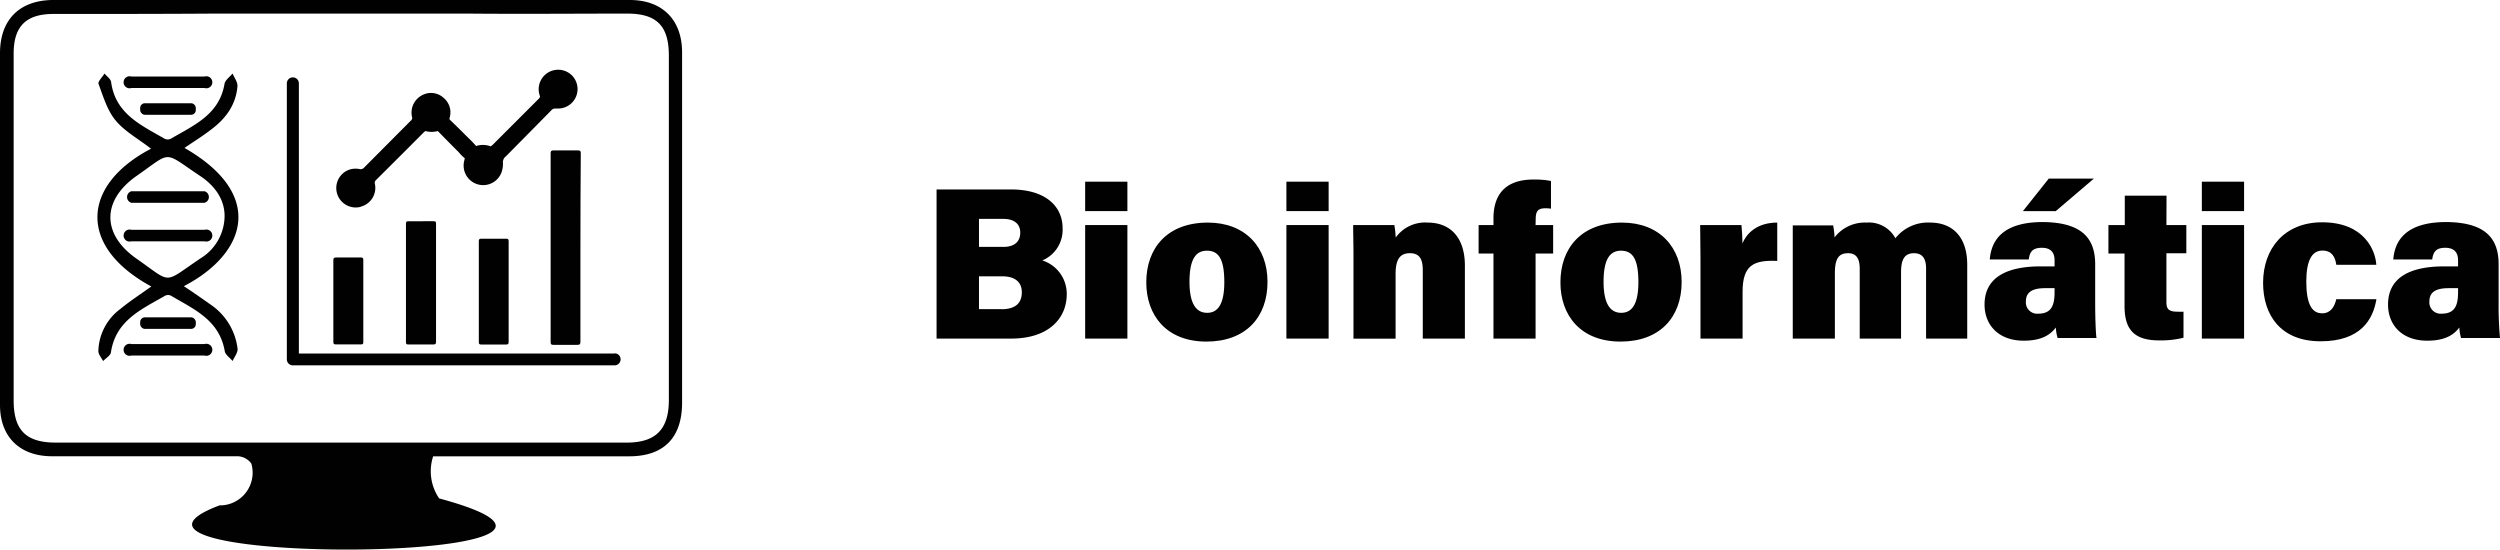 <svg xmlns="http://www.w3.org/2000/svg" viewBox="0 0 415.56 91.35"><defs><style>.cls-1{fill:#010101;}</style></defs><title>Recurso 10bioinfo</title><g id="Capa_2" data-name="Capa 2"><g id="Capa_1-2" data-name="Capa 1"><path class="cls-1" d="M173.26,43.29a5.52,5.52,0,0,0,3.37-5.36c0-3.48-2.63-6.44-8.61-6.44H155.68V56.28H168.1c6.18,0,9.22-3.33,9.22-7.39A5.83,5.83,0,0,0,173.26,43.29Zm-10.53-6.91h4c1.75,0,2.86.75,2.86,2.29,0,1.35-.8,2.37-2.8,2.37h-4.06Zm3.72,15h-3.72V45.93h3.85c2.31,0,3.27,1.1,3.27,2.65C169.85,50.36,168.83,51.4,166.45,51.4Z"/><rect class="cls-1" x="180.38" y="37.41" width="7.02" height="18.87"/><rect class="cls-1" x="180.38" y="30.2" width="7.02" height="4.89"/><path class="cls-1" d="M200.78,37c-6.77,0-10.24,4.25-10.24,9.94,0,5.45,3.32,9.84,10,9.84,6.48,0,10.15-4,10.15-9.91C210.7,41.1,207,37,200.78,37ZM200.66,52c-1.88,0-2.94-1.58-2.94-5.17,0-3.92,1.16-5.16,2.9-5.16,1.91,0,2.89,1.33,2.89,5.22C203.51,50.42,202.52,52,200.66,52Z"/><rect class="cls-1" x="213.83" y="30.2" width="7.02" height="4.89"/><rect class="cls-1" x="213.83" y="37.41" width="7.02" height="18.87"/><path class="cls-1" d="M237.32,37A6,6,0,0,0,232,39.49a18.69,18.69,0,0,0-.22-2.08h-6.85c0,1.49.05,3.26.05,4.89v14h7V45.52c0-2.65.92-3.43,2.38-3.43,1.62,0,2.14,1,2.14,2.84V56.28h7V44.12C243.49,39.5,241.1,37,237.32,37Z"/><path class="cls-1" d="M255.27,36.42c0-1.35.41-1.8,1.63-1.8a5.33,5.33,0,0,1,.91.07V30.08a14.53,14.53,0,0,0-2.88-.24c-4.63,0-6.68,2.42-6.68,6.46v1.11h-2.47v4.73h2.47V56.28h7V42.14h2.92V37.41h-2.92Z"/><path class="cls-1" d="M269.61,37c-6.77,0-10.23,4.25-10.23,9.94,0,5.45,3.31,9.84,10,9.84,6.48,0,10.15-4,10.15-9.91C279.53,41.1,275.83,37,269.61,37ZM269.49,52c-1.88,0-2.94-1.58-2.94-5.17,0-3.92,1.16-5.16,2.9-5.16,1.91,0,2.89,1.33,2.89,5.22C272.34,50.42,271.35,52,269.49,52Z"/><path class="cls-1" d="M289.64,40.47c0-.82-.09-2.48-.17-3.06h-6.86c0,1.68.05,3.61.05,5.41V56.28h7V48.52c0-4.42,1.79-5.32,5.76-5.15V37C292.2,37,290.37,38.66,289.64,40.47Z"/><path class="cls-1" d="M320.85,37a6.91,6.91,0,0,0-5.79,2.6,5,5,0,0,0-4.81-2.6,6.34,6.34,0,0,0-5.31,2.47c0-.67-.15-1.58-.22-2H298c0,1.6,0,3.43,0,5.16V56.28H305V45.42c0-2.45.65-3.33,2.2-3.33s1.93,1.17,1.93,2.58V56.28H316v-11c0-2.17.59-3.19,2.16-3.19s2,1.15,2,2.54V56.28H327V44C327,39.17,324.36,37,320.85,37Z"/><polygon class="cls-1" points="348.05 29.69 340.55 29.69 336.26 35.09 341.72 35.09 348.05 29.69"/><path class="cls-1" d="M348.27,43.91c0-4.55-2.51-6.94-8.7-7-6.7,0-8.57,3.07-8.82,6.22h6.48c.16-1.21.58-1.94,2.17-1.94s2.12.88,2.12,2.09v1H339.2c-5.76,0-9.32,1.91-9.32,6.35,0,3.36,2.29,6,6.52,6,3,0,4.43-1,5.33-2.19a7.45,7.45,0,0,0,.29,1.74h6.47c-.12-.64-.22-3.47-.22-5.6Zm-6.75,4.57c0,2-.34,3.66-2.71,3.66a1.88,1.88,0,0,1-2.06-2c0-1.39.8-2.24,3.21-2.24h1.56Z"/><path class="cls-1" d="M360.13,32.52h-6.94v4.89h-2.72v4.73h2.68v8.7c0,3.56,1.25,5.74,5.71,5.74a15.46,15.46,0,0,0,4.09-.44V51.81a9,9,0,0,1-1,0c-1.47,0-1.84-.45-1.84-1.61v-8.1h3.31V37.41h-3.31Z"/><rect class="cls-1" x="366" y="30.2" width="7.02" height="4.89"/><rect class="cls-1" x="366" y="37.41" width="7.02" height="18.87"/><path class="cls-1" d="M386.05,41.65c1.54,0,2.12,1.05,2.3,2.37H395c-.12-2.28-1.91-7.07-9-7.07-6.3,0-9.82,4.39-9.82,10.06,0,5.37,2.92,9.72,9.56,9.72s8.72-3.59,9.28-7h-6.67c-.31,1.26-.93,2.35-2.36,2.35-1.65,0-2.63-1.44-2.63-5.32C383.38,43.31,384.28,41.65,386.05,41.65Z"/><path class="cls-1" d="M415.33,50.68V43.91c0-4.55-2.5-6.94-8.69-7-6.71,0-8.57,3.07-8.82,6.22h6.47c.17-1.21.59-1.94,2.17-1.94s2.13.88,2.13,2.09v1h-2.32c-5.76,0-9.32,1.91-9.32,6.35,0,3.36,2.29,6,6.52,6,3,0,4.43-1,5.33-2.19a8,8,0,0,0,.28,1.74h6.48A55.59,55.59,0,0,1,415.33,50.68Zm-6.74-2.2c0,2-.34,3.66-2.72,3.66a1.88,1.88,0,0,1-2.05-2c0-1.39.79-2.24,3.21-2.24h1.56Z"/><path class="cls-1" d="M104.81,0q-13.5,0-27,0H35.68C26.7,0,17.72,0,8.74,0,3.22.06,0,3.3,0,8.85V67.31c0,5.28,3.24,8.46,8.47,8.53H39.52a2.92,2.92,0,0,1,2.26,1.22,5.44,5.44,0,0,1-3.73,6.74A5.13,5.13,0,0,1,36.5,84C9.41,94.23,113.28,93.72,73,82.85a8,8,0,0,1-1-7h32.58c5.77,0,8.79-3.09,8.8-8.91V8.71C113.38,3.34,110.16.05,104.81,0Zm6.37,66.49c0,4.88-2.18,7.08-7,7.08H9.27c-4.94,0-7-2.06-7-7V8.89c0-4.51,2.06-6.56,6.58-6.57,8.9,0,17.8,0,26.69-.06l42.29,0c8.81.08,17.61,0,26.43,0,4.93,0,6.92,2.06,6.92,7Z"/><path class="cls-1" d="M30.67,24.59c1.44-1,2.86-1.86,4.2-2.89,2.54-1.84,4.34-4.16,4.6-7.36.06-.68-.52-1.42-.81-2.12-.47.57-1.23,1.09-1.34,1.72-.87,5.15-5.15,6.9-8.94,9.13a1.17,1.17,0,0,1-1,0c-3.87-2.24-8.21-4.13-8.91-9.45-.07-.5-.72-.93-1.1-1.4-.34.58-1.11,1.31-1,1.7.78,2.1,1.45,4.41,2.84,6.09,1.52,1.85,3.83,3.09,5.89,4.71-11.48,6-12.28,16.21.05,22.9-1.73,1.25-3.52,2.39-5.15,3.74a9,9,0,0,0-3.65,7c0,.56.51,1.11.79,1.66.45-.48,1.23-.92,1.3-1.45.79-5.3,5.08-7.15,9-9.41a1.1,1.1,0,0,1,1,0c3.76,2.24,8,4,8.91,9.16.1.66.85,1.12,1.31,1.69.3-.68.9-1.4.83-2.06a10.36,10.36,0,0,0-4.57-7.38c-1.4-1-2.84-2-4.36-3C40.86,42.22,44.28,32.39,30.67,24.59Zm2.67,18.35C27,47.19,28.74,47.22,22.7,43c-5.75-4-5.86-9.67.05-13.79s4.28-4.12,10.46,0c2.45,1.6,4.06,3.86,4.12,6.52v0A8.31,8.31,0,0,1,33.34,42.94Z"/><path class="cls-1" d="M21.84,14.63H34a1,1,0,1,0,0-1.91H21.84a1,1,0,1,0,0,1.91Z"/><rect class="cls-1" x="23.3" y="17.16" width="9.25" height="1.92" rx="0.78"/><path class="cls-1" d="M34,57.19H21.84a1,1,0,1,0,0,1.91H34a1,1,0,1,0,0-1.91Z"/><rect class="cls-1" x="23.3" y="52.75" width="9.25" height="1.92" rx="0.78"/><path class="cls-1" d="M34,31.79H21.84a1,1,0,0,0,0,1.92H34a1,1,0,0,0,0-1.92Z"/><path class="cls-1" d="M34,38.2H21.84a1,1,0,1,0,0,1.91H34a1,1,0,1,0,0-1.91Z"/><path class="cls-1" d="M91.53,25.49V56.86c0,.36.09.46.45.46h4c.42,0,.5-.13.5-.52V41.19q0-7.9.06-15.72c0-.35-.09-.47-.46-.47H92C91.61,25,91.53,25.13,91.53,25.49Z"/><path class="cls-1" d="M67.87,36.78c-.28,0-.39.06-.39.38V56.87c0,.32.1.39.39.39H72c.37,0,.48-.08.48-.46V47c0-3.27,0-6.55,0-9.81,0-.3-.05-.42-.39-.42Z"/><path class="cls-1" d="M84.15,39.68H80c-.33,0-.41.1-.41.42V56.84c0,.32.07.43.4.43h4.12c.35,0,.44-.11.44-.44V48.52c0-2.83,0-5.63,0-8.43C84.54,39.79,84.47,39.68,84.15,39.68Z"/><path class="cls-1" d="M55.81,57.25H60c.31,0,.39-.09.39-.39V43.2c0-.34-.13-.4-.42-.4H55.87c-.36,0-.46.1-.46.45V56.83C55.41,57.13,55.48,57.25,55.81,57.25Z"/><path class="cls-1" d="M59.94,34.36a3.23,3.23,0,0,0,2.35-3.92l0-.09c0-.24.16-.36.3-.51q3.9-3.87,7.78-7.77c.1-.1.22-.19.34-.29a3.79,3.79,0,0,0,2.06,0c1.16,1.18,2.31,2.36,3.49,3.53a7.12,7.12,0,0,0,1,1l-.07.32A3.25,3.25,0,1,0,83.53,28a3.36,3.36,0,0,0,.07-.9,1.26,1.26,0,0,1,.52-1.14q3.76-3.8,7.53-7.63a.8.8,0,0,1,.67-.29h.46A3.23,3.23,0,0,0,95,12.47h0A3.24,3.24,0,0,0,89.76,16c0,.23-.16.36-.3.51l-7.57,7.57-.31.25a3.71,3.71,0,0,0-2.44-.06c-.59-.7-1.26-1.31-1.89-1.94-.83-.84-1.68-1.65-2.52-2.48a.37.37,0,0,1,0-.23,3.14,3.14,0,0,0-1-3.36,3.08,3.08,0,0,0-3.34-.54,3.25,3.25,0,0,0-1.86,3.88.7.7,0,0,1-.29.5l-7.7,7.74a.77.77,0,0,1-.67.28,3.59,3.59,0,0,0-1.53,0,3.23,3.23,0,1,0,1.58,6.27Z"/><path class="cls-1" d="M102.2,58.76H49.68V13.86a1,1,0,0,0-2,0V59.73a1,1,0,0,0,1,1h53.48v0a1,1,0,0,0,0-2Z"/></g></g></svg>